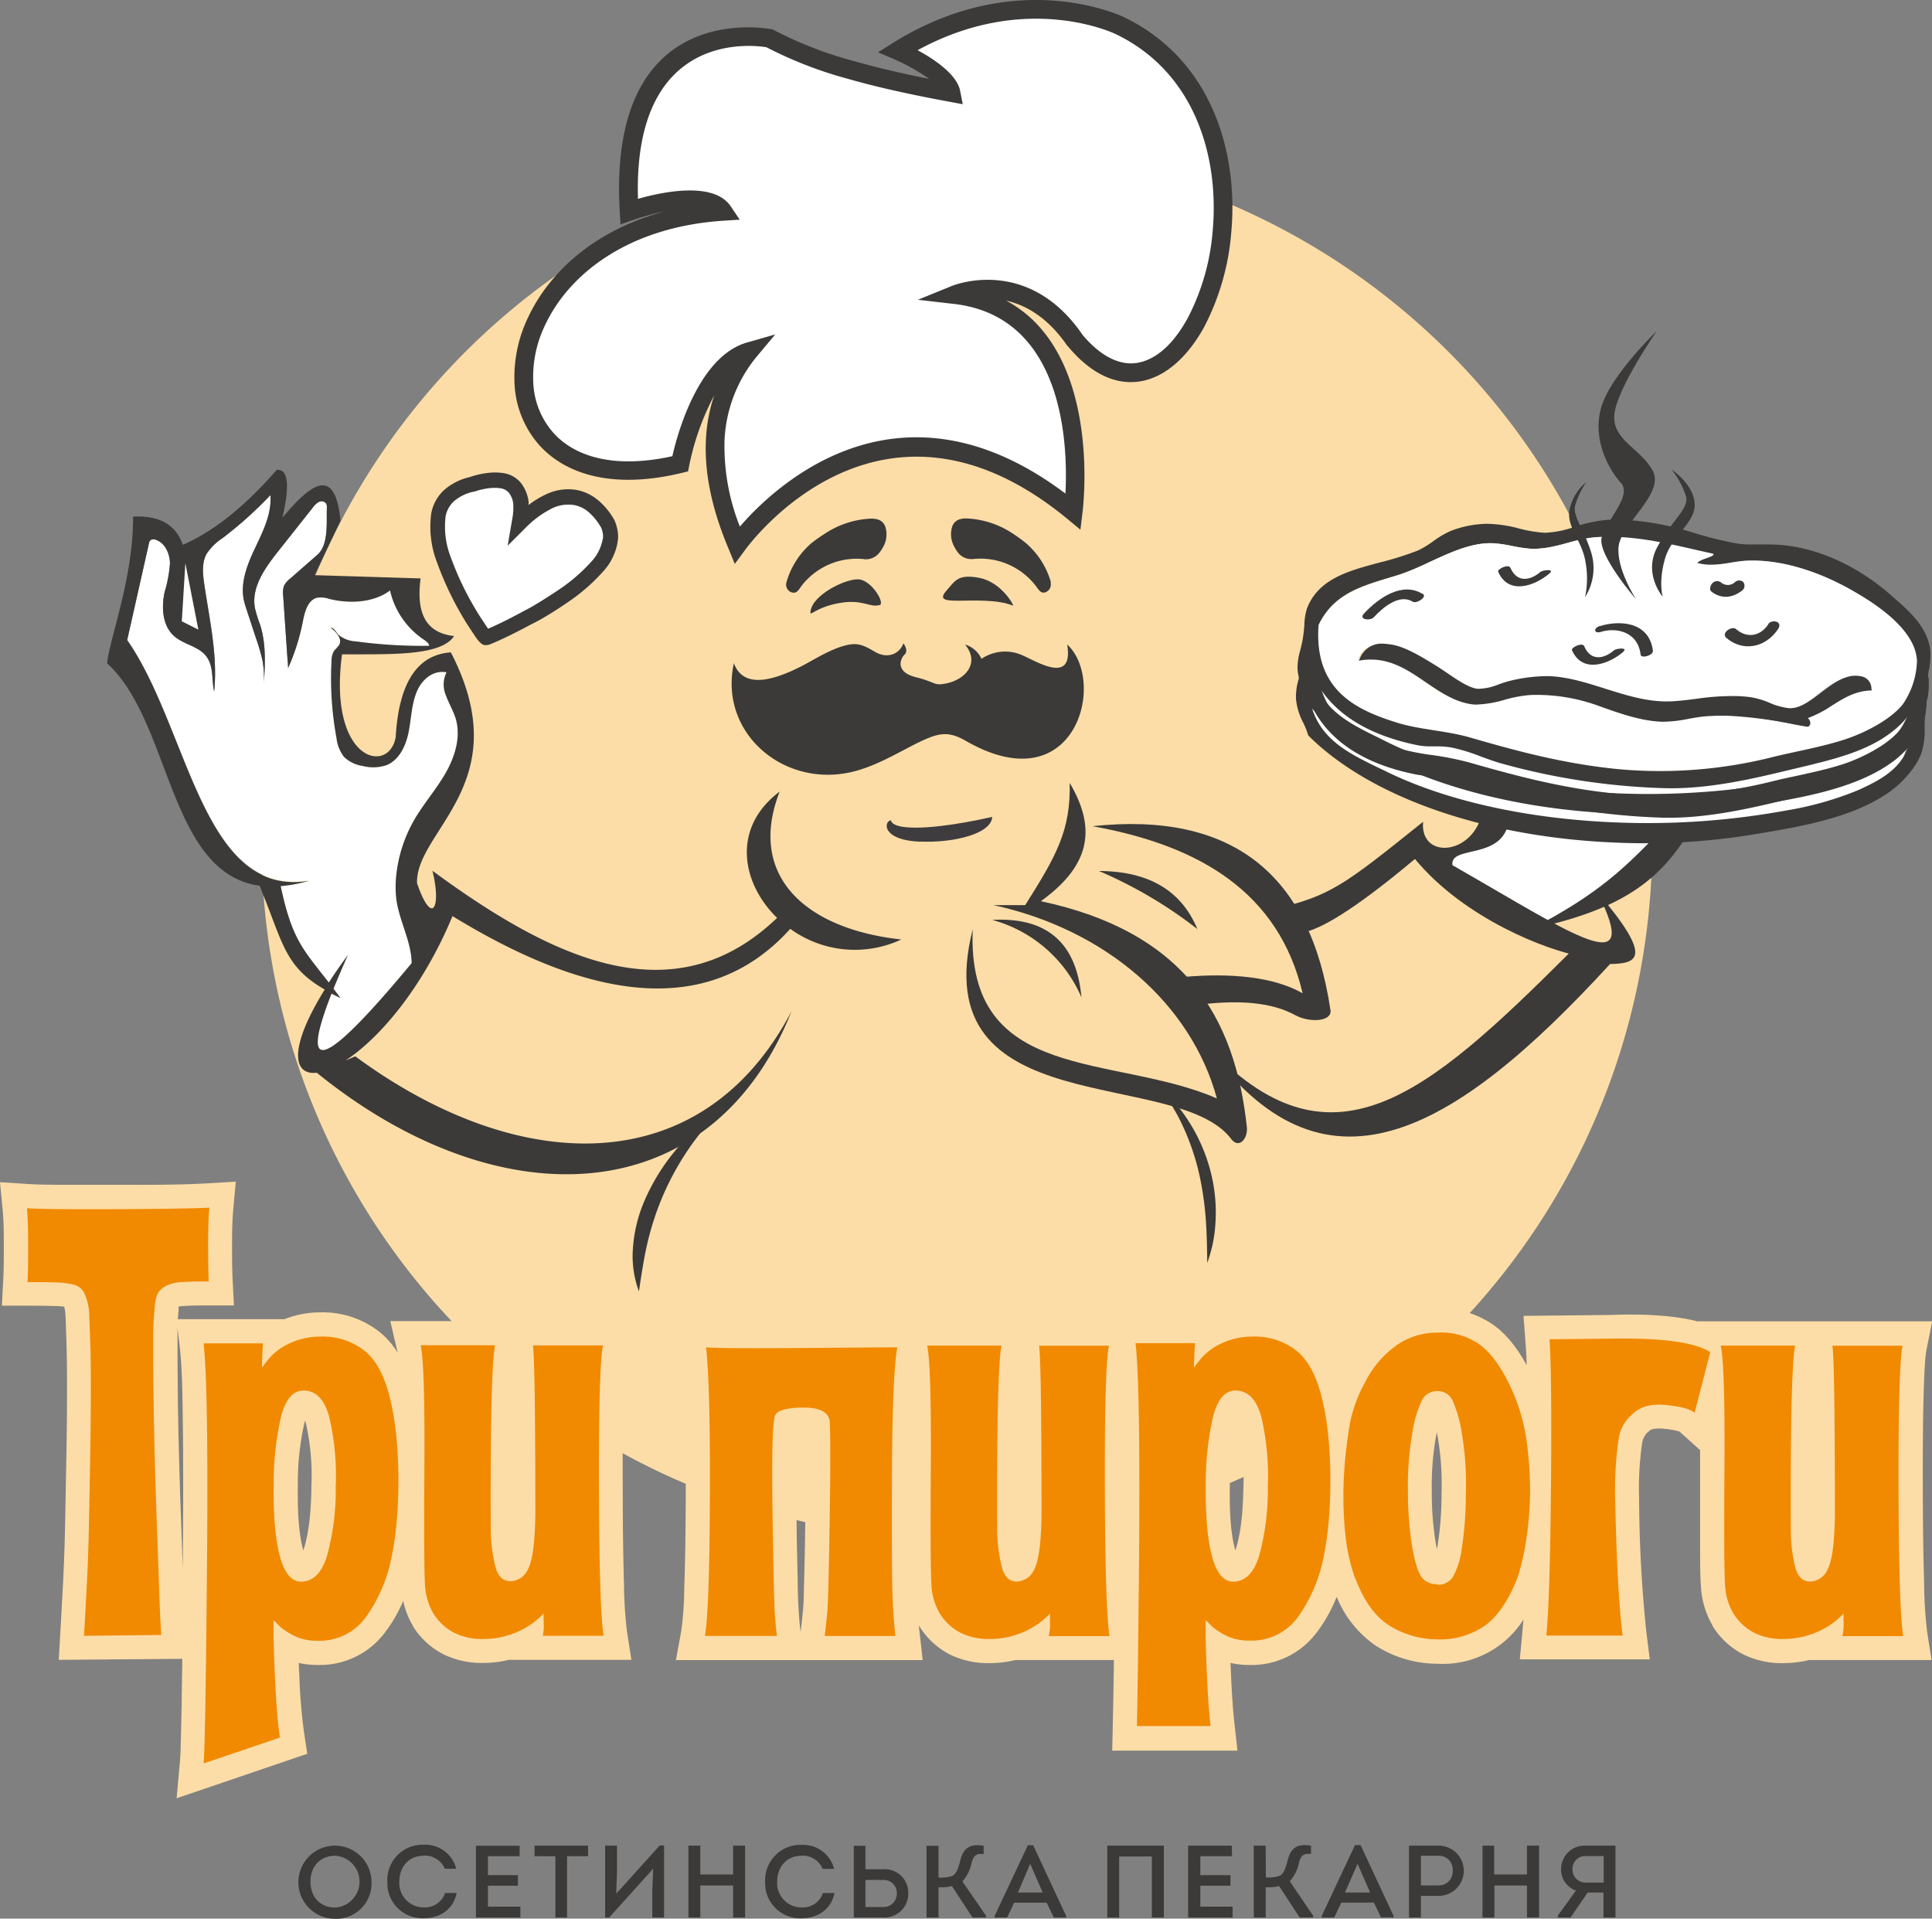 <svg xmlns="http://www.w3.org/2000/svg" viewBox="0 0 390.96 388.23"><rect x="0" y="0" width="390.96" height="388.23" fill="#808080" stroke="none"/><defs><style>.cls-1,.cls-7{fill:#fddda7;}.cls-2,.cls-4{fill:#3b3a39;}.cls-2,.cls-5,.cls-7{fill-rule:evenodd;}.cls-3,.cls-5{fill:#fff;}.cls-6{fill:#3e3c3e;}.cls-8{fill:#f18a00;}</style></defs><g id="Шар_2" data-name="Шар 2"><g id="Слой_1" data-name="Слой 1"><path class="cls-1" d="M334.33,170.64A140.69,140.69,0,1,1,193.65,30,140.68,140.68,0,0,1,334.33,170.64"/><path class="cls-2" d="M148.51,134.2c2,5.48,8.47,3.25,13.69.6,2.51-1.27,6.67-4.06,10.2-4.44,2-.21,3.5.91,4.88,1.65,2.5,1.34,4.78.23,5.54-1.84,0,0,1.11,1.45.24,2.27s-2,3.52,2.28,4.59,3.54,1.79,6.18,1.25c3.83-.79,6.86-4.13,3.76-7.86a5.29,5.29,0,0,1,3.33,2.89,8.54,8.54,0,0,1,8.54-.6c3.15,1.42,10.09,5.69,8.81-2.3,8.07,7.43,1.73,32.24-20.43,19.55-3.32-1.91-5.15-1.77-8.61-.22-3.84,1.72-8.58,4.85-13.75,6.26-14.19,3.88-27.8-7.51-24.66-21.8"/><path class="cls-3" d="M151.64,71c-8.62,10.69-8.95,23.92-2.48,39.24,0,0,28-39.66,68-6.75,0,0,5.36-40.51-23.91-43.88,0,0,14-5.91,24.3,9.28,23.94,28.48,48.68-44.51,9.1-63.71,0,0-20.62-10.13-45,5.06,0,0,9.9,4.22,10.72,8.44C178,16,164.91,12.75,155.76,7.72c0,0-30.93-6.33-28.45,35,0,0,15.25-5.48,19,0-50.51,3.27-53.71,62-8.66,51.06,0,0,3.71-19.84,14-22.79"/><path class="cls-4" d="M142.86,88.8A32.56,32.56,0,0,1,144.53,80a52.65,52.65,0,0,0-5.06,14.19l-.23,1.19-1.18.29c-13.93,3.39-23.61.37-29-5.68a20.09,20.09,0,0,1-4.92-12,27.87,27.87,0,0,1,2.76-13.84c4.32-9.19,13.63-17.74,27.88-21.44a53.23,53.23,0,0,0-6.85,1.87l-2.36.83-.15-2.5c-2.63-43.79,30.58-37,30.68-37l.3.06.26.14a78,78,0,0,0,16,6.21c4.79,1.37,10,2.57,15.37,3.65A40.29,40.29,0,0,0,181,12l-3.33-1.42,3.07-1.92C206-7.09,227.43,3.46,227.49,3.49h0c17.74,8.6,23.19,27.38,21.65,43.76a49.84,49.84,0,0,1-5.51,19c-3,5.42-7,9.31-11.49,10.6-5.07,1.44-10.63-.32-16-6.73L216,70c-4-5.84-8.49-8.29-12.39-9.17,19.73,10.55,15.45,42.83,15.44,42.94l-.42,3.41L216,105c-38.43-31.63-65.23,6.29-65.31,6.4l-2,2.71L147.42,111c-3.34-7.92-4.93-15.34-4.56-22.18M153.1,72.19A28.66,28.66,0,0,0,146.62,89a44,44,0,0,0,3.1,17.55c7.16-8.28,32.19-32.05,65.88-6.68.51-9.51-.14-35.78-22.54-38.37l-7.32-.84,6.83-2.78s15.33-6.48,26.53,9.92c4.25,5,8.39,6.45,12,5.41s6.7-4.22,9.21-8.78a45.91,45.91,0,0,0,5.07-17.5c1.41-15.06-3.5-32.25-19.54-40h0c-.26-.13-18.17-8.8-40.15,3.23,3.28,1.78,7.95,4.87,8.6,8.21l.53,2.72-2.72-.51c-7.31-1.34-14.26-2.84-20.52-4.63a82.47,82.47,0,0,1-16.48-6.39c-2.91-.48-27-3.41-26,30.68,4.78-1.37,15.27-3.64,18.75,1.48l1.84,2.73-3.29.21c-19.17,1.25-31.2,10.71-36.07,21.07a24.09,24.09,0,0,0-2.4,12,16.37,16.37,0,0,0,4,9.79c4.37,4.92,12.39,7.38,24.13,4.79,1-4.51,5.31-20.23,15.1-23l5.72-1.64Z"/><path class="cls-4" d="M216.46,158.41c.24,9.65-2.75,14.83-9,24.74h-6.4C223.69,188.1,241,203,246.25,222.26c-20.85-9.08-50.69-2.89-49.41-34.23-10,39.59,41.45,27.72,52.37,42.52,1.48,1.86,3.25,0,3.12-2.33-2.37-22.69-12.81-39.72-41.7-45.87,10.51-7.54,11-15.2,5.83-23.94"/><path class="cls-4" d="M200.78,186.14q16.58-.91,18.06,15.67a27.46,27.46,0,0,0-18.06-15.67"/><path class="cls-4" d="M221.14,167.17q41.94-4.46,48.1,37.28c.3,2.2-4.05,2.58-7.06,1-5-2.77-11.65-3-18.28-2.3l-4.3-5.48c9.58-.83,18.22,0,24,3.32-4.8-20.38-20.78-29.9-42.51-33.81"/><path class="cls-4" d="M242.31,188c-3.52-8.4-10.6-11.71-19.94-11.76A89.61,89.61,0,0,1,242.31,188"/><path class="cls-3" d="M123,106q-2.73-4.7-6.67-5.35h0q-5.07-.84-11.22,5.3l.18-1.1a14.68,14.68,0,0,0,.17-3c-.39-2.66-1.68-4.18-3.88-4.54a12.42,12.42,0,0,0-6.1.73q-6,1.47-6.77,6.38l0,.11q-1.2,7.17,7,20.82a29.07,29.07,0,0,0,2.54,3.7.55.55,0,0,0,.29,0,84.68,84.68,0,0,0,8.29-4,72.31,72.31,0,0,0,7.87-4.85q8-5.79,8.71-10.23l.11-.66A6.11,6.11,0,0,0,123,106"/><path class="cls-4" d="M120.93,101.13a14.47,14.47,0,0,1,3.4,4.11l.1.22a9.94,9.94,0,0,1,.57,2.05,6.31,6.31,0,0,1,0,2l-.11.66a11.65,11.65,0,0,1-2.89,5.52,37.47,37.47,0,0,1-6.43,5.71l0,0q-2.44,1.7-4.41,2.89c-1.31.81-2.51,1.49-3.59,2-1.69.91-3.25,1.72-4.66,2.4s-2.66,1.25-3.77,1.7h0a2,2,0,0,1-.66.14h0a3.59,3.59,0,0,1-.47,0c-.48-.09-1.06-.62-1.73-1.59-.45-.66-1.07-1.6-1.85-2.8l0,0a65.32,65.32,0,0,1-6-12.34,20.06,20.06,0,0,1-1.21-9.53h0l0-.11a8.49,8.49,0,0,1,2.56-4.92A11.76,11.76,0,0,1,95,96.55a17.74,17.74,0,0,1,3.53-.83,11.7,11.7,0,0,1,3.3,0,5.76,5.76,0,0,1,3.53,1.93,7.7,7.7,0,0,1,1.61,3.92v.61a18.5,18.5,0,0,1,3.33-2.06,10.38,10.38,0,0,1,6.25-1h0a9.26,9.26,0,0,1,4.35,2m.69,5.55a11.62,11.62,0,0,0-2.61-3.16,6.25,6.25,0,0,0-2.93-1.34H116a7.47,7.47,0,0,0-4.43.77,20.35,20.35,0,0,0-5.45,4.1l-3.39,3.38,1-5.82c.07-.42.11-.84.14-1.28s0-.87,0-1.33a4.44,4.44,0,0,0-.9-2.29,2.69,2.69,0,0,0-1.7-.9,8.9,8.9,0,0,0-2.43,0,14.81,14.81,0,0,0-2.92.7l-.14,0a8.85,8.85,0,0,0-4,2,5.56,5.56,0,0,0-1.64,3.18h0v.11a17.06,17.06,0,0,0,1.09,8A61.43,61.43,0,0,0,97,124.54c.79,1.22,1.38,2.11,1.77,2.68v0c.84-.36,1.76-.78,2.77-1.27,1.35-.66,2.87-1.44,4.53-2.35h0c1-.5,2.11-1.14,3.4-1.94s2.73-1.73,4.26-2.78a34.64,34.64,0,0,0,5.9-5.2,8.92,8.92,0,0,0,2.2-4L122,109a3.64,3.64,0,0,0,0-1A6.26,6.26,0,0,0,121.62,106.68Z"/><path class="cls-4" d="M198.26,116.94c-4.42-.86-5,.62-6.64,2.46s-.67,2.15,2.28,2.15,8-.3,11.06,1c.42.17-2.27-4.74-6.7-5.6"/><path class="cls-4" d="M170,122c4.61-.79,6,1,8,.43,1.13-.3-1.41-4.67-3.93-5.16S164,120.45,164,124c0,.62,1.42-1.23,6-2"/><path class="cls-5" d="M86.88,130.72H84.32A99.09,99.09,0,0,1,72,129.78a5.9,5.9,0,0,1-3.43-1.27c-.49-.48-1-1.54-1.66-1.49,1.14.85,2.41,2.24,1.72,3.49a10.54,10.54,0,0,1-1,1.13,3.94,3.94,0,0,0-.54,2.12,65.72,65.72,0,0,0,1,15.53,7.72,7.72,0,0,0,1.48,3.81,6.77,6.77,0,0,0,3.8,1.88,8.4,8.4,0,0,0,4.82-.15c2.57-1,3.93-3.9,4.48-6.63s.59-5.59,1.64-8.17a7.1,7.1,0,0,1,2.21-3l.09-.08.1-.07.1-.07a4.77,4.77,0,0,1,3.54-.78v0a5.58,5.58,0,0,0-.08,4.73c.56,1.54,1.44,3,1.92,4.53,1.14,3.69-.09,7.73-2,11.08s-4.51,6.27-6.43,9.62a28.43,28.43,0,0,0-3.6,11.39,20.83,20.83,0,0,0,.06,4.67c.62,4.36,3,8.39,3.09,12.8-18.18,21.92-25.05,25.54-12.9-1.65-1.85,2.52-3.42,4.83-4.73,6.94l-4.21-3-9-18a24.41,24.41,0,0,0,10.1-1c-21.67,3.63-24.3-30.68-36.83-48.67q2.2-9.77,4.4-19.54a1.31,1.31,0,0,1,.27-.64,1.09,1.09,0,0,1,1.16-.12c1.86.66,2.81,2.81,2.83,4.78a27,27,0,0,1-1.08,5.81c-.67,3.11-.46,6.78,1.92,8.88,2,1.78,5.23,2.08,6.69,4.35,1.32,2,.89,4.5,1.41,6.86.75-7.24-.94-14.48-2-21.69-.3-2.06-.53-4.28.45-6.11A10.93,10.93,0,0,1,45,108.91a81.22,81.22,0,0,0,9.72-8.72c.3,3.73-1.47,7.27-3.07,10.64s-3.1,7.12-2.27,10.76c.13.58.32,1.14.5,1.7l2,6.08a37.1,37.1,0,0,1,1.26,4.38,20.84,20.84,0,0,1,.24,4.86c.26-4.12.51-8.37-.78-12.29a27,27,0,0,1-1-3.23c-.82-4.18,2-8.12,4.62-11.45l7.13-9a3.5,3.5,0,0,1,1.21-1.09,1.16,1.16,0,0,1,1.45.35,1.74,1.74,0,0,1,.13.88c-.09,3.08.39,7.47-1.93,9.49l-5.56,4.87a4.09,4.09,0,0,0-1.15,1.34,4.17,4.17,0,0,0-.2,2l1,14.73a43.32,43.32,0,0,0,3-9.5c.37-1.93,1-4.31,2.88-4.76a5.19,5.19,0,0,1,2.46.24c4.07,1,8.92.8,12.29-1.71a16.31,16.31,0,0,0,6.76,9.9c.5.33,1.06.7,1.18,1.29"/><path class="cls-4" d="M212.68,117.88a16.19,16.19,0,0,0-4.6-7.55l-.37-.35-.2-.16A30.36,30.36,0,0,0,205,108a18.27,18.27,0,0,0-9.48-3.1,4.59,4.59,0,0,0-1.33.18,2.28,2.28,0,0,0-1.54,1.6h0a5.16,5.16,0,0,0,.28,3.59,8.48,8.48,0,0,0,1,1.64,3.46,3.46,0,0,0,3.05,1.2h0a14.14,14.14,0,0,1,5.92.66c.39.13.77.28,1.14.44a14.28,14.28,0,0,1,3.63,2.29,13.67,13.67,0,0,1,1.89,2c.49.62,1,1.68,1.94,1.36.14,0,.07,0,0,0h0a1.66,1.66,0,0,0,1.09-2"/><path class="cls-4" d="M174.86,113.15a3.45,3.45,0,0,0,3-1.2,8.48,8.48,0,0,0,1.05-1.64,5.11,5.11,0,0,0,.28-3.59h0a2.28,2.28,0,0,0-1.53-1.6,4.71,4.71,0,0,0-1.34-.18,18.27,18.27,0,0,0-9.48,3.1c-.88.55-1.72,1.15-2.54,1.78l-.2.16-.37.35a16.27,16.27,0,0,0-4.6,7.55,1.67,1.67,0,0,0,1.09,2h.07c1,.32,1.44-.74,1.93-1.36a13.67,13.67,0,0,1,1.89-2,14.28,14.28,0,0,1,3.63-2.29c.37-.16.75-.31,1.14-.44a14.16,14.16,0,0,1,5.92-.66h0"/><path class="cls-6" d="M186.25,170.29c7.12.29,14.44-1.71,14.53-5,0,0-9.11,2.18-15.47,2.18s-4.38-2.08-5.43-1.32-.76,3.89,6.37,4.17"/><polygon class="cls-5" points="290.56 174.61 292.66 172.84 299.4 170.52 303.82 166.32 321.42 167.72 336.98 169.2 334.27 174.62 322.84 182.13 311.56 188.21 295.53 179.26 290.56 174.61"/><path class="cls-4" d="M305.4,165c-.28,9.48-12.1,5.71-11.48,10.07,24.23,13.84,38.84,24.22,29.25,5.36,11.51,13.49,8.29,14.55,2.5,14.64l.14,0c-32.11,35-58.23,49.36-81.81,16.2,25.25,27.2,44.52,10.53,73.54-18.4l2.12.57c-6.36-1.11-23.24-7.42-33.33-19.63-26.07,21.87-25.44,13.25-25.44,13.25-.61,1.62-3-3.09-3-3.09,11.34-2.79,13.71-4.52,30.09-17.69-.71,7.77,10.36,6.88,12.05-2.21Z"/><path class="cls-4" d="M148.11,222.48a47.37,47.37,0,0,0-6.58,5.16,53.06,53.06,0,0,0-4.95,5.27,41.68,41.68,0,0,0-6.25,10.26,29.2,29.2,0,0,0-2.26,9.54,20.48,20.48,0,0,0,1.22,8.59c.48-3.11.91-6.17,1.61-9.28a58,58,0,0,1,3-9.48,56,56,0,0,1,9.18-14.91,46.66,46.66,0,0,1,5.05-5.15"/><path class="cls-4" d="M234.27,219.68a27.28,27.28,0,0,1,4.29,4.4,36.74,36.74,0,0,1,3.09,4.65,35.31,35.31,0,0,1,3.58,9.37,33,33,0,0,1,.75,9,28.14,28.14,0,0,1-1.68,8.44c-.05-3-.08-5.89-.3-8.84a64.39,64.39,0,0,0-1.28-8.91,48.9,48.9,0,0,0-2.94-9,40.93,40.93,0,0,0-2.33-4.56,30.92,30.92,0,0,0-3.18-4.53"/><path class="cls-4" d="M56.77,179.31a29.45,29.45,0,0,0,5.79-1.09c-21.67,3.63-24.3-30.68-36.83-48.67q2.2-9.77,4.4-19.54a1.31,1.31,0,0,1,.27-.64,1.09,1.09,0,0,1,1.16-.12c1.86.66,2.81,2.81,2.83,4.78a27,27,0,0,1-1.08,5.81c-.67,3.11-.46,6.78,1.92,8.88,2,1.78,5.23,2.08,6.69,4.35,1.32,2,.89,4.5,1.41,6.86.75-7.24-.94-14.48-2-21.69-.3-2.06-.53-4.28.45-6.11A10.93,10.93,0,0,1,45,108.91a81.22,81.22,0,0,0,9.72-8.72c.3,3.73-1.47,7.27-3.07,10.64s-3.1,7.12-2.27,10.76c.13.58.32,1.14.5,1.7l2,6.08a37.1,37.1,0,0,1,1.26,4.38,20.84,20.84,0,0,1,.24,4.86c.26-4.12.51-8.37-.78-12.29a27,27,0,0,1-1-3.23c-.82-4.18,2-8.12,4.62-11.45l7.13-9a3.5,3.5,0,0,1,1.21-1.09,1.16,1.16,0,0,1,1.45.35,1.74,1.74,0,0,1,.13.88c-.09,3.08.39,7.47-1.93,9.49l-5.56,4.87a4.09,4.09,0,0,0-1.15,1.34,4.17,4.17,0,0,0-.2,2l1,14.73a43.32,43.32,0,0,0,3-9.5c.37-1.93,1-4.31,2.88-4.76a5.19,5.19,0,0,1,2.46.24c4.07,1,8.92.8,12.29-1.71a16.31,16.31,0,0,0,6.76,9.9c.5.33,1.06.7,1.18,1.29A98.33,98.33,0,0,1,72,129.78a5.9,5.9,0,0,1-3.43-1.27c-.49-.48-1-1.54-1.66-1.49,1.14.85,2.41,2.24,1.72,3.49a10.54,10.54,0,0,1-1,1.13,3.94,3.94,0,0,0-.54,2.12,65.72,65.72,0,0,0,1,15.53,7.72,7.72,0,0,0,1.48,3.81,6.77,6.77,0,0,0,3.8,1.88,8.4,8.4,0,0,0,4.82-.15c2.57-1,3.93-3.9,4.48-6.63s.59-5.59,1.64-8.17,3.33-4.48,6.06-4a5.58,5.58,0,0,0-.1,4.76c.56,1.54,1.44,3,1.92,4.53,1.14,3.69-.09,7.73-2,11.08s-4.51,6.27-6.43,9.62a28.43,28.43,0,0,0-3.6,11.39,20.83,20.83,0,0,0,.06,4.67c.62,4.36,3,8.39,3.09,12.8-16.19,19.52-23.42,24.53-16.22,6.18.58.3,1.18.6,1.83.9l-1.43-1.9c.82-2,1.78-4.29,2.92-6.83-1.47,2-2.75,3.85-3.87,5.58-5.21-6.72-7.43-8.65-9.73-19.5ZM182.39,190.1C163,188,151.12,177.23,157.77,160.18c-9.79,7.32-7.75,18.64-.38,25.68l-.15-.12c-20.86,20-45.33,8.4-69.73-9.55,1.86,7.58-.11,11.27-3.12,2.52C84.07,168,104.91,158.42,91.23,132c-6.58.46-10.5,5.81-11.16,17.15-1.34,7.67-13.73,4.95-10.86-16.74,9.55-.06,20,.43,22.68-3.71-6.22-.69-7.6-5.28-6.78-11.66l-21.45-.66,5.25-11C67.79,94,62.82,98,57.15,104.75,58.71,98,58.27,94.89,56,95.07c-6,6.88-12.24,12.21-19,15.18-1.32-3.78-4.32-6-10.07-5.72.1,12.35-4.87,25-5.25,29.7,13,11.82,12.35,42.47,30.9,45h-.06c4.75,11.41,4.91,16.25,13.19,21-7.51,12.12-6.37,17.47-1.49,16.82l-.13,0C101,247,144,245.36,160.18,204.61c-18.17,34.65-55.31,33.44-88.29,9.13l-2,.87c6.69-4.38,15.5-14.37,21.68-29.24,29,17.77,52.4,20.24,68.35,2.58l-.09-.07A22.2,22.2,0,0,0,182.39,190.1Z"/><path class="cls-4" d="M341.83,168.42c-5.61,8.76-12.17,15.38-32,19.55,13.83-7.14,19.19-12.61,26.2-19.85-2.06.21,0,0-1,1Z"/><polygon class="cls-3" points="383.05 159.74 388.43 143.47 342.1 158.41 311.2 154.58 296.54 149.61 283.46 147.15 269.25 140.81 265.66 138.21 264.43 144.96 271.14 154.19 290 162.07 308.5 166.57 334.33 168.88 346.07 168.88 383.05 159.74"/><path class="cls-4" d="M390,141.53a15.15,15.15,0,0,0,.28-4.19c-.62-4.55-4.21-7.71-7.09-10.25l-.62-.55c-6.78-6-14.77-9.7-22.5-10.36a42.24,42.24,0,0,0-4.31-.09c-.87,0-1.69,0-2.49,0a16.29,16.29,0,0,1-2.19-.21,78,78,0,0,1-8.2-2.05c-4.46-1.27-9.07-2.6-14.61-2.79-1,0-2.09,0-3.13,0a28.27,28.27,0,0,0-6.81,1.43,20.52,20.52,0,0,1-5.86,1.2h-.28a26.57,26.57,0,0,1-5.14-.87,26.7,26.7,0,0,0-6.5-.94,21.13,21.13,0,0,0-7.3,1.45,19.2,19.2,0,0,0-3.67,2.16,18,18,0,0,1-3,1.8,58.92,58.92,0,0,1-7.71,2.42c-6.37,1.7-12.37,3.3-14.7,9.27a12,12,0,0,0-.55,3.33c-.07.91-.14,1.85-.31,2.85-.15.82-.33,1.55-.51,2.26a12.48,12.48,0,0,0-.55,3.93,12.78,12.78,0,0,0,1.47,4.9,16.57,16.57,0,0,1,1,2.52l.08.13c12.69,12.62,36.24,20.72,63,21.65a135.6,135.6,0,0,0,26.85-1.65c9.82-1.62,20.94-3.46,28.38-9.14,2.13-1.62,4.87-4.65,5.83-7.49a14.64,14.64,0,0,0,.61-4.79c0-.74,0-1.57.08-2.54.07-1.2.24-2.31.4-3.39M278.4,155.09c-5.56-2.74-11.3-5.55-13.1-12.5,3.44,7.21,10.56,12,21.23,14.12a13.21,13.21,0,0,0,2.27.23c.36,0,.72,0,1.08,0l1.13,0a16.88,16.88,0,0,1,2.43.24,37.49,37.49,0,0,1,5.84,1.8c1.28.47,2.59.95,3.89,1.33A138.06,138.06,0,0,0,336,165.44c8.06.28,16.47-1.45,24.35-3.36l2.83-.67c8.37-2,16.28-3.83,21.61-9.46a11.08,11.08,0,0,0,.74-.9,4.62,4.62,0,0,1,1-1.08c-1.38,5.36-5.69,7.72-10.37,9.85A66.22,66.22,0,0,1,361.43,164a155.38,155.38,0,0,1-33.78,2.44h0c-18.38-.65-35.3-4.41-47.63-10.58Zm94.45-.43c-3.1,1-6.48,1.72-9.75,2.43-1.5.32-3,.64-4.42,1a96.53,96.53,0,0,1-26.14,2.87c-1.77-.06-3.57-.18-5.34-.35-11-1.08-20.44-3.63-30-6.36a61.62,61.62,0,0,0-7.35-1.46,50.77,50.77,0,0,1-7.65-1.58c-8-2.51-16.45-6.27-15.48-19.17,2.82-5.82,8.22-7.45,13.95-9.17.71-.22,1.43-.43,2.14-.66a53.61,53.61,0,0,0,6.16-2.55c4.1-1.9,8.35-3.86,12.44-3.77h.17a27,27,0,0,1,4,.56A24.66,24.66,0,0,0,310,117a26.15,26.15,0,0,0,6.87-1.2,29.92,29.92,0,0,1,5.83-1.15c1.29-.07,2.62-.09,3.95,0a82.55,82.55,0,0,1,15.53,2.48c1.21.27,2.41.55,3.62.81-.25.11-.62.24-.89.34a4.62,4.62,0,0,0-2.08,1.09l-.28.37.44.12a9.58,9.58,0,0,0,2.44.38,22.37,22.37,0,0,0,4.5-.43,28.3,28.3,0,0,1,3.46-.41c6.19-.2,13.52,1.86,20.43,5.71,8.75,4.87,13.26,9.64,13.4,14.19a15.9,15.9,0,0,1-2.76,8.36C382.18,150.62,376.83,153.37,372.85,154.66Z"/><path class="cls-4" d="M390.33,135.62a14.74,14.74,0,0,0,.27-4.19c-.62-4.55-4.2-7.71-7.09-10.25l-.62-.55c-6.77-6-14.76-9.71-22.5-10.36-1.52-.13-2.95-.11-4.31-.1-.86,0-1.69,0-2.49,0a16.46,16.46,0,0,1-2.19-.21,78.61,78.61,0,0,1-8.2-2,58.06,58.06,0,0,0-14.6-2.79c-1,0-2.09,0-3.13,0a28.27,28.27,0,0,0-6.81,1.43,20.87,20.87,0,0,1-5.87,1.2h-.28a26.83,26.83,0,0,1-5.14-.87,26.55,26.55,0,0,0-6.49-.94,21.13,21.13,0,0,0-7.3,1.44,18.94,18.94,0,0,0-3.67,2.17,18.75,18.75,0,0,1-3,1.8,62.8,62.8,0,0,1-7.72,2.42c-6.36,1.7-12.37,3.3-14.7,9.27a12,12,0,0,0-.54,3.33,27.62,27.62,0,0,1-.32,2.85c-.14.82-.33,1.55-.5,2.26a12.77,12.77,0,0,0-.56,3.92,13,13,0,0,0,1.47,4.91,18.08,18.08,0,0,1,1,2.51l.08.14c12.68,12.62,36.24,20.71,63,21.65A136.47,136.47,0,0,0,355,163c9.81-1.63,20.93-3.46,28.38-9.14,2.13-1.62,4.86-4.66,5.82-7.49a14.38,14.38,0,0,0,.62-4.79c0-.74,0-1.58.07-2.54.07-1.2.24-2.31.41-3.39M278.76,149.17c-5.57-2.73-11.3-5.54-13.1-12.49,3.43,7.21,10.55,11.95,21.22,14.12a14.4,14.4,0,0,0,2.27.23l1.09,0,1.13,0a17.18,17.18,0,0,1,2.43.24,36.45,36.45,0,0,1,5.84,1.8c1.27.46,2.59.95,3.89,1.33a137.41,137.41,0,0,0,32.87,5.07c8.05.29,16.46-1.44,24.34-3.35l2.83-.67c8.38-2,16.28-3.83,21.62-9.47.25-.27.5-.59.74-.9a4.35,4.35,0,0,1,1-1.07c-1.38,5.35-5.69,7.72-10.37,9.85a65.89,65.89,0,0,1-14.78,4.2A154.7,154.7,0,0,1,328,160.56h0c-18.38-.65-35.29-4.41-47.62-10.58Zm94.44-.43a97.8,97.8,0,0,1-9.75,2.43c-1.5.33-3,.64-4.41,1A96.24,96.24,0,0,1,332.89,155c-1.77-.06-3.56-.18-5.34-.36-11-1.07-20.44-3.62-29.95-6.35a61.38,61.38,0,0,0-7.36-1.46,52,52,0,0,1-7.65-1.58c-8-2.51-16.44-6.27-15.48-19.17,2.82-5.82,8.23-7.45,13.95-9.17l2.15-.66a54.57,54.57,0,0,0,6.15-2.55c4.11-1.9,8.35-3.86,12.45-3.77H302a25.72,25.72,0,0,1,4,.56,25.5,25.5,0,0,0,4.37.57,26.15,26.15,0,0,0,6.88-1.2,29.68,29.68,0,0,1,5.82-1.15c1.29-.07,2.62-.09,3.95,0a82.66,82.66,0,0,1,15.54,2.48l3.61.8a9.17,9.17,0,0,1-.89.35,4.68,4.68,0,0,0-2.08,1.09l-.27.37.44.12a9.58,9.58,0,0,0,2.44.38,23.12,23.12,0,0,0,4.5-.43,26.47,26.47,0,0,1,3.46-.41c6.18-.2,13.51,1.86,20.42,5.71,8.75,4.87,13.26,9.64,13.4,14.18a15.87,15.87,0,0,1-2.75,8.37C382.53,144.71,377.19,147.45,373.2,148.74Z"/><path class="cls-5" d="M346.69,112.05c.5.6-2.56,1-3.21,1.86,3.53,1,6.93-.38,10.3-.48,7.14-.23,14.63,2.45,20.59,5.79,3.77,2.12,13.35,7.71,13.55,14.57a16.36,16.36,0,0,1-2.82,8.65c-2.29,3-7.51,5.79-11.8,7.19-4.53,1.48-9.62,2.36-14.19,3.46a93.34,93.34,0,0,1-31.59,2.55c-11.15-1.1-20.64-3.69-30-6.4-5-1.44-10.26-1.56-15-3.07-7.78-2.46-16.71-6.33-15.69-19.72,3.23-6.78,9.76-8.06,16.32-10.14,5.64-1.8,12.36-6.53,18.7-6.4,2.92.07,5.7,1.12,8.57,1.15,4.25,0,8.45-2.13,12.68-2.38,8.52-.48,16,1.74,23.61,3.37m29,25c-5-1-9.34,6.75-14.3,6.55-2.56-.1-5.2-1.91-7.9-2.25-5.95-.75-10.35.5-15.78.86-8.63.57-16.75-4.84-25-5.11a32.41,32.41,0,0,0-7.38.87c-2.26.49-4.91,1.92-7,1.73-2.49-.23-6-3.18-8.65-4.81-3-1.87-6.2-3.86-9.09-4.27-2.66-.38-4.5.08-5.76,2.62,9.43-1.37,14.28,7.68,22.16,9,3.62.59,8.18-1.68,12-1.83a36.29,36.29,0,0,1,13.78,2.17c4.46,1.6,8.79,3.19,13.12,3.28,2.87.06,5.77-.88,8.65-1.11,7.25-.56,13.72.91,20.5,2.13.86-.81-.84-1.44-.36-1.7,4.65-1.47,7.53-5.48,13-5.75A2.24,2.24,0,0,0,375.71,137.1Z"/><path class="cls-4" d="M378.7,139.41a2.51,2.51,0,0,0-2.28-2.59,4.78,4.78,0,0,0-.76-.09c-2.47-.09-4.77,1.66-7,3.35s-4.32,3.3-6.59,3.22a13.46,13.46,0,0,1-4-1.1,16.41,16.41,0,0,0-3.84-1.13c-.91-.12-1.81-.19-2.73-.22a49.74,49.74,0,0,0-8.21.55c-1.57.2-3.2.4-4.9.51-.65,0-1.32.05-2,0-3.92-.14-7.81-1.38-11.58-2.57s-7.55-2.39-11.41-2.53a32.42,32.42,0,0,0-7.45.86,22.89,22.89,0,0,0-2.62.79,11.52,11.52,0,0,1-4.28.92c-1.75-.16-4.14-1.79-6.24-3.23-.81-.54-1.56-1.06-2.28-1.5l-.23-.14c-3-1.83-6.1-3.73-9-4.13-.44-.06-.84-.1-1.22-.12a4.71,4.71,0,0,0-4.86,2.88l-.27.54.59-.09a12.81,12.81,0,0,1,2.3-.12c4.19.14,7.52,2.41,10.73,4.61,2.78,1.89,5.65,3.85,9,4.39a7.53,7.53,0,0,0,1,.1,22.81,22.81,0,0,0,6-1,26.25,26.25,0,0,1,5.1-.94,36.7,36.7,0,0,1,13.67,2.14l.28.1c4.35,1.56,8.46,3,12.65,3.17h.28a26.48,26.48,0,0,0,5.1-.58c1.18-.21,2.39-.43,3.58-.52a42.5,42.5,0,0,1,4.81-.09,86.39,86.39,0,0,1,13.06,1.74l2.55.46.16,0L366,147a1,1,0,0,0,.35-.69,1.4,1.4,0,0,0-.53-1s0,0,0,0a22.84,22.84,0,0,0,4.89-2.54c2.37-1.49,4.61-2.9,7.78-3.06h.32Z"/><path class="cls-4" d="M323.8,126.65c-1.46.45-1.26,1.66.2,1.2,3-.93,7.44-.1,8,4.63.1.84,2.59.13,2.48-.79-.74-6.12-7.14-6.16-10.7-5"/><path class="cls-4" d="M357.85,126.3c-1.72,2.6-4.45,2.82-6.53,1-.85-.75-3.09.77-2,1.75,3.21,2.82,7.88,2.17,10.51-1.79,1-1.56-1.3-2-2-1"/><path class="cls-4" d="M352.57,119.47a1.24,1.24,0,0,0,.18-1.72,1.28,1.28,0,0,0-1.76.13,2.11,2.11,0,0,1-2.69,0,1.3,1.3,0,0,0-1.77.12c-.38.37-.73,1.31-.18,1.72,2,1.52,4.2,1.31,6.22-.25"/><path class="cls-4" d="M313.59,116c1.08-.93-1.4-.69-1.89-.26-2,1.73-4.7,2.25-6.05-.84-.39-.88-2.71.27-2.48.79,2.12,4.84,7.48,2.84,10.42.31"/><path class="cls-4" d="M287.84,120.16c-4-2.43-8.67.61-11.84,4-1.14,1.25,1.28,1.5,2,.75,2-2.2,5.28-4.77,7.88-3.16.79.48,3.07-1,2-1.62"/><path class="cls-4" d="M328.48,131.87c1.08-.93-1.4-.69-1.89-.27-2,1.73-4.7,2.25-6-.83-.39-.89-2.71.27-2.49.79,2.13,4.83,7.49,2.83,10.43.31"/><path class="cls-4" d="M331.05,121.24S327,115,327.55,110.5s9.29-10.62,6.93-15.18S326.3,89.18,326.67,84s8.58-17,8.58-17S325.83,76,324,82.5s1.61,12.63,4,15.2-3,7.61-3.89,11.07,6.94,12.47,6.94,12.47"/><path class="cls-4" d="M336.48,120.76s-4-4.63-1.14-10,6.43-7.75,5.86-10.27A17,17,0,0,0,338.25,95s4.35,2.86,4.68,6.79-4.62,6.47-6,11.26-.45,7.74-.45,7.74"/><path class="cls-4" d="M320.72,120.87a10.89,10.89,0,0,0,1.3-9c-1.54-5-3.78-7.33-3.28-9.57A17.35,17.35,0,0,1,321,97.55a9.84,9.84,0,0,0-3.44,5.86c-.43,3.52,2.67,6.08,3.31,10.47a18.06,18.06,0,0,1-.13,7"/><path class="cls-4" d="M320.93,380.93a2.62,2.62,0,0,1-2.72-2.72,2.56,2.56,0,0,1,2.72-2.64h3.59v5.36Zm-5.7,6.7V388h2.59l3.46-5.06h3.2V388h2.43V373.46h-6a4.74,4.74,0,0,0-5,4.81,4.46,4.46,0,0,0,3,4.28Zm-3.78.35V373.46H309v5.83h-6.64v-5.83H300V388h2.41v-6.47H309V388Zm-23.91-6.47v-6h3.63a2.78,2.78,0,0,1,2.8,3,2.82,2.82,0,0,1-2.8,3Zm0,6.47v-4.36h3.59a5.08,5.08,0,1,0,0-10.16h-6V388Zm-12.82-10.85,2.53,5.81h-5.08Zm3.3,7.84,1.43,3H282v-.31l-6.68-14.32H274.2l-6.72,14.32V388H270l1.41-3Zm-21.89-11.51h-2.42V388h2.42v-6.12a10.53,10.53,0,0,0,2.72-.23L263,388h2.74v-.35L261,380.68a8.13,8.13,0,0,0,1.89-3.88c.43-1.5,1-1.77,2.4-1.66v-1.66c-3-.56-4.11.75-4.62,2.61-.4,1.52-.81,3-1.66,3.45a7.18,7.18,0,0,1-2.85.35Zm-6.86,0h-8.84V388h9v-2.2H242.9v-4.23H249v-2.14H242.9v-3.84h6.41Zm-25.2,0V388h2.4V375.66h6.62V388h2.43V373.46Zm-15.6,3.67,2.53,5.81H206ZM211.8,385l1.44,3h2.51v-.31l-6.68-14.32H208l-6.73,14.32V388h2.54l1.41-3Zm-21.88-11.51h-2.43V388h2.43v-6.12a10.53,10.53,0,0,0,2.72-.23l4.15,6.35h2.74v-.35l-4.78-6.95a8,8,0,0,0,1.89-3.88c.44-1.5,1-1.77,2.41-1.66v-1.66c-3-.56-4.11.75-4.63,2.61-.39,1.52-.81,3-1.66,3.45a7.1,7.1,0,0,1-2.84.35Zm-11.22,6.91a2.63,2.63,0,0,1,2.78,2.69,2.68,2.68,0,0,1-2.78,2.78c-1.2,0-2.39,0-3.57,0v-5.47Zm-3.57-6.91h-2.36V388h5.93a4.83,4.83,0,0,0,5.1-4.92,4.77,4.77,0,0,0-5.1-4.85h-3.57Zm-20.29,7.27a7.1,7.1,0,0,0,7.37,7.4c2.94,0,5.93-1.56,6.66-5.11h-2.35a4.27,4.27,0,0,1-4.31,2.91,4.92,4.92,0,0,1-4.94-5.2c0-3.1,2-5.26,4.94-5.26a4.3,4.3,0,0,1,4.25,2.66h2.33a6.47,6.47,0,0,0-6.56-4.86,7.15,7.15,0,0,0-7.39,7.46ZM150.78,388V373.46h-2.43v5.83h-6.64v-5.83h-2.4V388h2.4v-6.47h6.64V388Zm-18.61-9.87L132,382.7V388h2.38V373.42h-.87l-8.81,9.75.16-4.43v-5.28h-2.41V388h.83Zm-19.78-2.52V388h2.36V375.59H119v-2.13H108.17v2.13Zm-7.24-2.13H96.31V388h9v-2.2H98.74v-4.23h6.06v-2.14H98.74v-3.84h6.41Zm-26.76,7.27a7.09,7.09,0,0,0,7.36,7.4c3,0,5.94-1.56,6.66-5.11H90.07a4.29,4.29,0,0,1-4.32,2.91,4.92,4.92,0,0,1-4.94-5.2c0-3.1,2-5.26,4.94-5.26A4.32,4.32,0,0,1,90,378.13h2.32a6.46,6.46,0,0,0-6.56-4.86,7.14,7.14,0,0,0-7.38,7.46Zm-15.56,0c0-3.36,2.24-5.25,5-5.25a5.25,5.25,0,0,1,0,10.48C65.05,386,62.83,384.1,62.83,380.72Zm12.35,0a7.4,7.4,0,1,0-7.43,7.51A7.17,7.17,0,0,0,75.18,380.72Z"/><polygon class="cls-5" points="37.51 113.95 36.79 125.72 40.14 127.4 37.51 113.95"/><path class="cls-7" d="M290.77,313.45c.06-.28.1-.52.14-.71a65.7,65.7,0,0,0,.8-10.48,57.26,57.26,0,0,0-.74-11.33c-.05-.28-.12-.67-.21-1.12-.09.45-.17.84-.22,1.12a57.26,57.26,0,0,0-.8,10.86,63.37,63.37,0,0,0,.8,10.48c.06.29.13.71.23,1.18m-40.44-26c-.05.16-.09.3-.11.4a54.63,54.63,0,0,0-1.35,12.69c-.06,4.08,0,9.15,1.09,13.11l0,.11.13-.37c1.21-3.86,1.47-8.71,1.53-12.73A48,48,0,0,0,250.5,288,5.13,5.13,0,0,0,250.33,287.43Zm-188.6,0c0,.16-.09.3-.11.4a54.63,54.63,0,0,0-1.35,12.69c-.05,4.08,0,9.15,1.09,13.11l0,.11c.06-.15.1-.28.13-.37,1.21-3.86,1.48-8.71,1.53-12.73A48,48,0,0,0,61.9,288,5.13,5.13,0,0,0,61.73,287.43ZM35.92,268.7c0,.79,0,1.58,0,2.31q0,5.31.06,10.62.06,6.53.25,13,.18,6.88.44,13.77.16,4.56.32,9.13c0-.32,0-.64,0-1,.08-9.7.13-19.41,0-29.11-.07-4.89-.09-10.26-.64-15.12Zm44.54,5c0-.13,0-.26-.08-.38l-1.4-6H127.9l-1.17,5.84a22.29,22.29,0,0,0-.3,2.82c-.13,1.91-.2,3.84-.25,5.75-.18,6.4-.19,12.82-.17,19.22s.06,13,.26,19.54a85.29,85.29,0,0,0,.62,9.73l.88,5.64H103a22.51,22.51,0,0,1-5.32.63,17.52,17.52,0,0,1-8-1.78A15.72,15.72,0,0,1,83.53,329l0-.08a15.82,15.82,0,0,1-1.93-5,29.68,29.68,0,0,1-3.79,6.52,16.44,16.44,0,0,1-13.46,6.46,17.57,17.57,0,0,1-3.9-.41q.06,1.31.12,2.58a113.51,113.51,0,0,0,1,11.8l.61,4-26.44,9,.68-7.51c.11-1.23.13-2.53.16-3.77.08-2.66.13-5.32.18-8q.07-4.45.13-8.93l-25,.2.3-5.21c.2-3.45.38-6.89.57-10.34q.31-6.25.43-12.51.12-6.78.25-13.56.12-6.3.12-12.6c0-3.36,0-6.73-.12-10.09-.06-2-.1-4-.23-6a10.24,10.24,0,0,0-.21-1.14,15.62,15.62,0,0,0-1.91-.14c-1.81-.06-3.63-.07-5.44-.07H.38l.27-5.14c.13-2.35.12-4.74.12-7.09s0-4.8-.23-7.13L0,239.21l5.73.37c2.06.13,4.18.14,6.24.16,3.9,0,7.79,0,11.69,0,6,0,12.35.05,18.38-.3l5.67-.34-.51,5.66c-.22,2.35-.24,4.8-.24,7.16s0,4.74.12,7.1l.26,5.13H42.2c-1.68,0-3.38,0-5.06.12a9.11,9.11,0,0,0-1,.09c0,.19,0,.36,0,.5l0,.16,0,.16c-.07.56-.12,1.15-.15,1.75H57.58a19.78,19.78,0,0,1,7.35-1.38,18.54,18.54,0,0,1,11.92,4A16.16,16.16,0,0,1,80.46,273.7Zm82.63,16a8.55,8.55,0,0,0-.86,0c-.23,0-.58,0-.95,0-.08,1.28-.07,2.73-.09,3.71-.08,4.33,0,8.68,0,13s.13,8.87.23,13.31c0,2,.06,4.13.2,6.16.09,1.45.2,2.91.39,4.35.18-1.42.33-2.84.47-4.27.18-1.78.18-3.76.23-5.56.12-4.22.19-8.45.25-12.67.07-4.37.13-8.73.13-13.1C163.13,293,163.14,291.32,163.09,289.66Zm180.2-22.34H391l-1.17,5.84a22.29,22.29,0,0,0-.3,2.82c-.13,1.91-.2,3.84-.25,5.75-.19,6.4-.19,12.82-.18,19.22s.07,13,.27,19.54a85.29,85.29,0,0,0,.62,9.73l.88,5.64H366.08a22.63,22.63,0,0,1-5.32.63,17.52,17.52,0,0,1-8-1.78,15.65,15.65,0,0,1-6.21-5.76l0-.08A17.57,17.57,0,0,1,344.2,321c-.19-2.63-.15-5.43-.17-8.06q0-8.19,0-16.37c0-1,0-2.1,0-3.15l-4.18-3.76a15.66,15.66,0,0,0-3.22-.56c-.68-.06-2.3-.14-2.85.41l-.23.23-.26.2a3.83,3.83,0,0,0-1,2.16,63.28,63.28,0,0,0-.6,11.11,268.82,268.82,0,0,0,1.47,27.07l.69,5.49H307.55l.5-5.34c.08-.89.15-1.79.22-2.69a19.31,19.31,0,0,1-17.45,8.91h-.11a23.32,23.32,0,0,1-12.34-3.67,22,22,0,0,1-7.88-9.88,30.12,30.12,0,0,1-4.13,7.34,16.45,16.45,0,0,1-13.46,6.46,17.57,17.57,0,0,1-3.9-.41q.06,1.31.12,2.58c.15,3.24.33,6.51.69,9.73l.6,5.43H225.07l.11-5q.15-6.66.23-13.33H205.48a22.51,22.51,0,0,1-5.32.63,17.52,17.52,0,0,1-8-1.78A15.72,15.72,0,0,1,186,329l-.05-.08s0-.05,0-.08c0,.55.1,1.09.16,1.64l.6,5.43H136.78l1.06-5.78a63.79,63.79,0,0,0,.62-8.53c.22-6,.27-12,.31-18,0-6.31,0-12.63-.13-18.93-.09-3.79-.2-7.71-.6-11.48l-.62-5.88,5.89.49c1.93.16,4.06.13,6,.14,4.34,0,8.68,0,13,0,6.4-.05,12.8-.13,19.2-.13l-.09-.37h42.92l0-.38h21.86a19.78,19.78,0,0,1,7.35-1.38,18.55,18.55,0,0,1,11.92,4,19.45,19.45,0,0,1,5.86,9c.22-.45.45-.9.68-1.33a25,25,0,0,1,7.74-9,19,19,0,0,1,10.94-3.52,18.38,18.38,0,0,1,10.41,2.55c3.42,2,5.93,5.37,7.82,8.85,0-1.6-.11-3.19-.23-4.76l-.39-5.21,17.52-.18C330.5,265.89,337.63,265.91,343.29,267.32Z"/><path class="cls-8" d="M373.06,328v-1.5a16.14,16.14,0,0,1-5.58,3.83,17.5,17.5,0,0,1-6.72,1.32,12.74,12.74,0,0,1-5.78-1.26,11,11,0,0,1-4.27-4,12.61,12.61,0,0,1-1.63-5.71q-.25-3.45-.12-24.05t-.76-24.36h15.07q-1,4.77-.88,37.05a32,32,0,0,0,.94,8c.55,1.8,1.53,2.7,2.95,2.7a4,4,0,0,0,3.58-2.51q1.32-2.52,1.45-10.8,0-31.28-.51-34.41H385q-.87,4.4-.81,28.76t.94,30H372.81a9.83,9.83,0,0,0,.25-3m-27-54.37-3.14,12.18c-.84-.75-2.76-1.27-5.78-1.57s-5.27.32-6.78,1.83a8.09,8.09,0,0,0-2.82,5.08,71.5,71.5,0,0,0-.69,12.12q.38,18.58,1.5,27.62H312.92q.75-8,.94-30.64T313.55,271l12.3-.13Q341.3,270.58,346.07,273.58Zm-71.83,45.71a37.72,37.72,0,0,1-1.88-8,70.42,70.42,0,0,1-.5-8.48,79.83,79.83,0,0,1,.44-8.47c.29-2.72.61-5,.94-6.72a28.71,28.71,0,0,1,3.08-8.16,20.13,20.13,0,0,1,6.21-7.29,14.18,14.18,0,0,1,8.29-2.63,13.44,13.44,0,0,1,7.78,1.88c2.43,1.42,4.65,4.17,6.66,8.22A38.27,38.27,0,0,1,309,292.11a74.29,74.29,0,0,1,.62,10.73,71,71,0,0,1-.75,8.6,48,48,0,0,1-1.76,7.72q-2.64,6.78-6.46,9.67a15.92,15.92,0,0,1-9.86,2.89,18.39,18.39,0,0,1-9.79-2.89Q276.76,326.07,274.24,319.29Zm16.58,1.26A3.57,3.57,0,0,0,294,319.1a15.58,15.58,0,0,0,1.76-5.46,71.81,71.81,0,0,0,.87-11.3,61.72,61.72,0,0,0-.81-12.31,25,25,0,0,0-1.95-6.78,3.26,3.26,0,0,0-3-1.76,3.41,3.41,0,0,0-3.08,1.76,23.14,23.14,0,0,0-2,6.78,62.57,62.57,0,0,0-.88,11.81,70.24,70.24,0,0,0,.88,11.3q.82,4.51,1.89,6A3.73,3.73,0,0,0,290.82,320.55ZM241.6,276.72l.88-1.13a12,12,0,0,1,4.71-3.76,14.75,14.75,0,0,1,6.34-1.38,13.68,13.68,0,0,1,8.85,2.88q3.57,2.9,5.21,9.92a54.79,54.79,0,0,1,1.26,7.91q.38,4.27.37,8.61c0,2.88-.12,5.67-.37,8.34a60.28,60.28,0,0,1-1,6.91,31,31,0,0,1-5.34,12.37,11.55,11.55,0,0,1-9.6,4.58,10.81,10.81,0,0,1-4.08-.69,14.47,14.47,0,0,1-3.45-2.07L244,327.83c-.08,2.18,0,6,.25,11.43q.28,6.17.72,10H230.07q.21-10.05.42-32.65.3-36-.7-44.82h12.06C241.76,272.33,241.68,274,241.6,276.72Zm8.41,4.65q-3.13,0-4.52,5.21A59.8,59.8,0,0,0,244,300.46q-.12,9.29,1.26,14.44t4.27,5.14c2.43,0,4.18-1.73,5.27-5.21a51.08,51.08,0,0,0,1.76-14.12,52.52,52.52,0,0,0-1.32-14Q253.78,281.37,250,281.37ZM212.47,328v-1.5a16.17,16.17,0,0,1-5.59,3.83,17.43,17.43,0,0,1-6.72,1.32,12.69,12.69,0,0,1-5.77-1.26,10.82,10.82,0,0,1-4.27-4,12.61,12.61,0,0,1-1.64-5.71q-.24-3.45-.12-24.05t-.75-24.36h15.06q-1,4.77-.88,37.05a31.94,31.94,0,0,0,1,8c.54,1.8,1.52,2.7,2.95,2.7a4,4,0,0,0,3.57-2.51q1.32-2.52,1.45-10.8,0-31.28-.5-34.41H224.4q-.89,4.4-.82,28.76t.94,30h-12.3A10.19,10.19,0,0,0,212.47,328Zm-55.75-41.06q-.63,2.78-.38,19.59t.44,19.72c.12,1.92.27,3.51.44,4.77H142.65q.89-4.77,1-27.44t-.76-30.95q3,.26,19.47.13t19.21-.13q-1,5.78-1.07,26t.13,24.61q.18,4.4.56,7.79H166.89c.16-1.34.33-2.85.5-4.52s.33-7.89.5-18.65.17-17.56,0-20.4c-.33-1.84-2.26-2.72-5.77-2.64S156.8,285.56,156.72,286.89ZM110,328v-1.5a16.17,16.17,0,0,1-5.59,3.83,17.46,17.46,0,0,1-6.72,1.32,12.69,12.69,0,0,1-5.77-1.26,10.82,10.82,0,0,1-4.27-4A12.61,12.61,0,0,1,86,320.61q-.24-3.45-.12-24.05t-.76-24.36h15.07q-1,4.77-.88,37.05a31.94,31.94,0,0,0,1,8c.54,1.8,1.52,2.7,3,2.7a4,4,0,0,0,3.57-2.51q1.32-2.52,1.45-10.8,0-31.28-.5-34.41h14.19q-.89,4.4-.82,28.76t.94,30h-12.3A10.19,10.19,0,0,0,110,328ZM53,276.72l.88-1.13a12,12,0,0,1,4.71-3.76,14.79,14.79,0,0,1,6.34-1.38,13.68,13.68,0,0,1,8.85,2.88q3.59,2.9,5.21,9.92a53.45,53.45,0,0,1,1.26,7.91q.38,4.27.37,8.61c0,2.88-.12,5.67-.37,8.34a58.14,58.14,0,0,1-1,6.91,31.11,31.11,0,0,1-5.33,12.37A11.58,11.58,0,0,1,64.3,332a10.81,10.81,0,0,1-4.08-.69,14.47,14.47,0,0,1-3.45-2.07l-1.38-1.38c-.09,2.18,0,6,.25,11.43s.58,9.54,1,12.3L41.2,356.83q.38-4.14.69-40.18t-.69-44.82h12C53.17,272.33,53.08,274,53,276.72Zm8.41,4.65q-3.13,0-4.52,5.21a59.34,59.34,0,0,0-1.5,13.88q-.14,9.29,1.25,14.44c.92,3.43,2.35,5.14,4.27,5.14,2.43,0,4.19-1.73,5.27-5.21a51.08,51.08,0,0,0,1.76-14.12,51.7,51.7,0,0,0-1.32-14Q65.18,281.37,61.41,281.37ZM17,331c.17-2.93.36-6.39.57-10.36s.35-8.21.44-12.68.17-9,.25-13.56.12-8.79.12-12.69,0-7.3-.12-10.23-.17-5-.25-6.28a10.75,10.75,0,0,0-.94-3.51,3.24,3.24,0,0,0-2.2-1.76,17.63,17.63,0,0,0-3.71-.44q-2.19-.06-5.58-.06.12-2.38.12-7.35t-.25-7.6q3.9.26,18.27.19t18.65-.31q-.26,2.76-.25,7.6t.12,7.34c-2.09,0-3.87,0-5.33.13a7.75,7.75,0,0,0-3.4.81,4.05,4.05,0,0,0-1.63,1.57,7.71,7.71,0,0,0-.56,2.76A56,56,0,0,0,31,271c0,3.06,0,6.61.06,10.67s.13,8.44.25,13.13.27,9.29.44,13.81.31,8.7.44,12.55.27,7.08.44,9.67Z"/></g></g></svg>